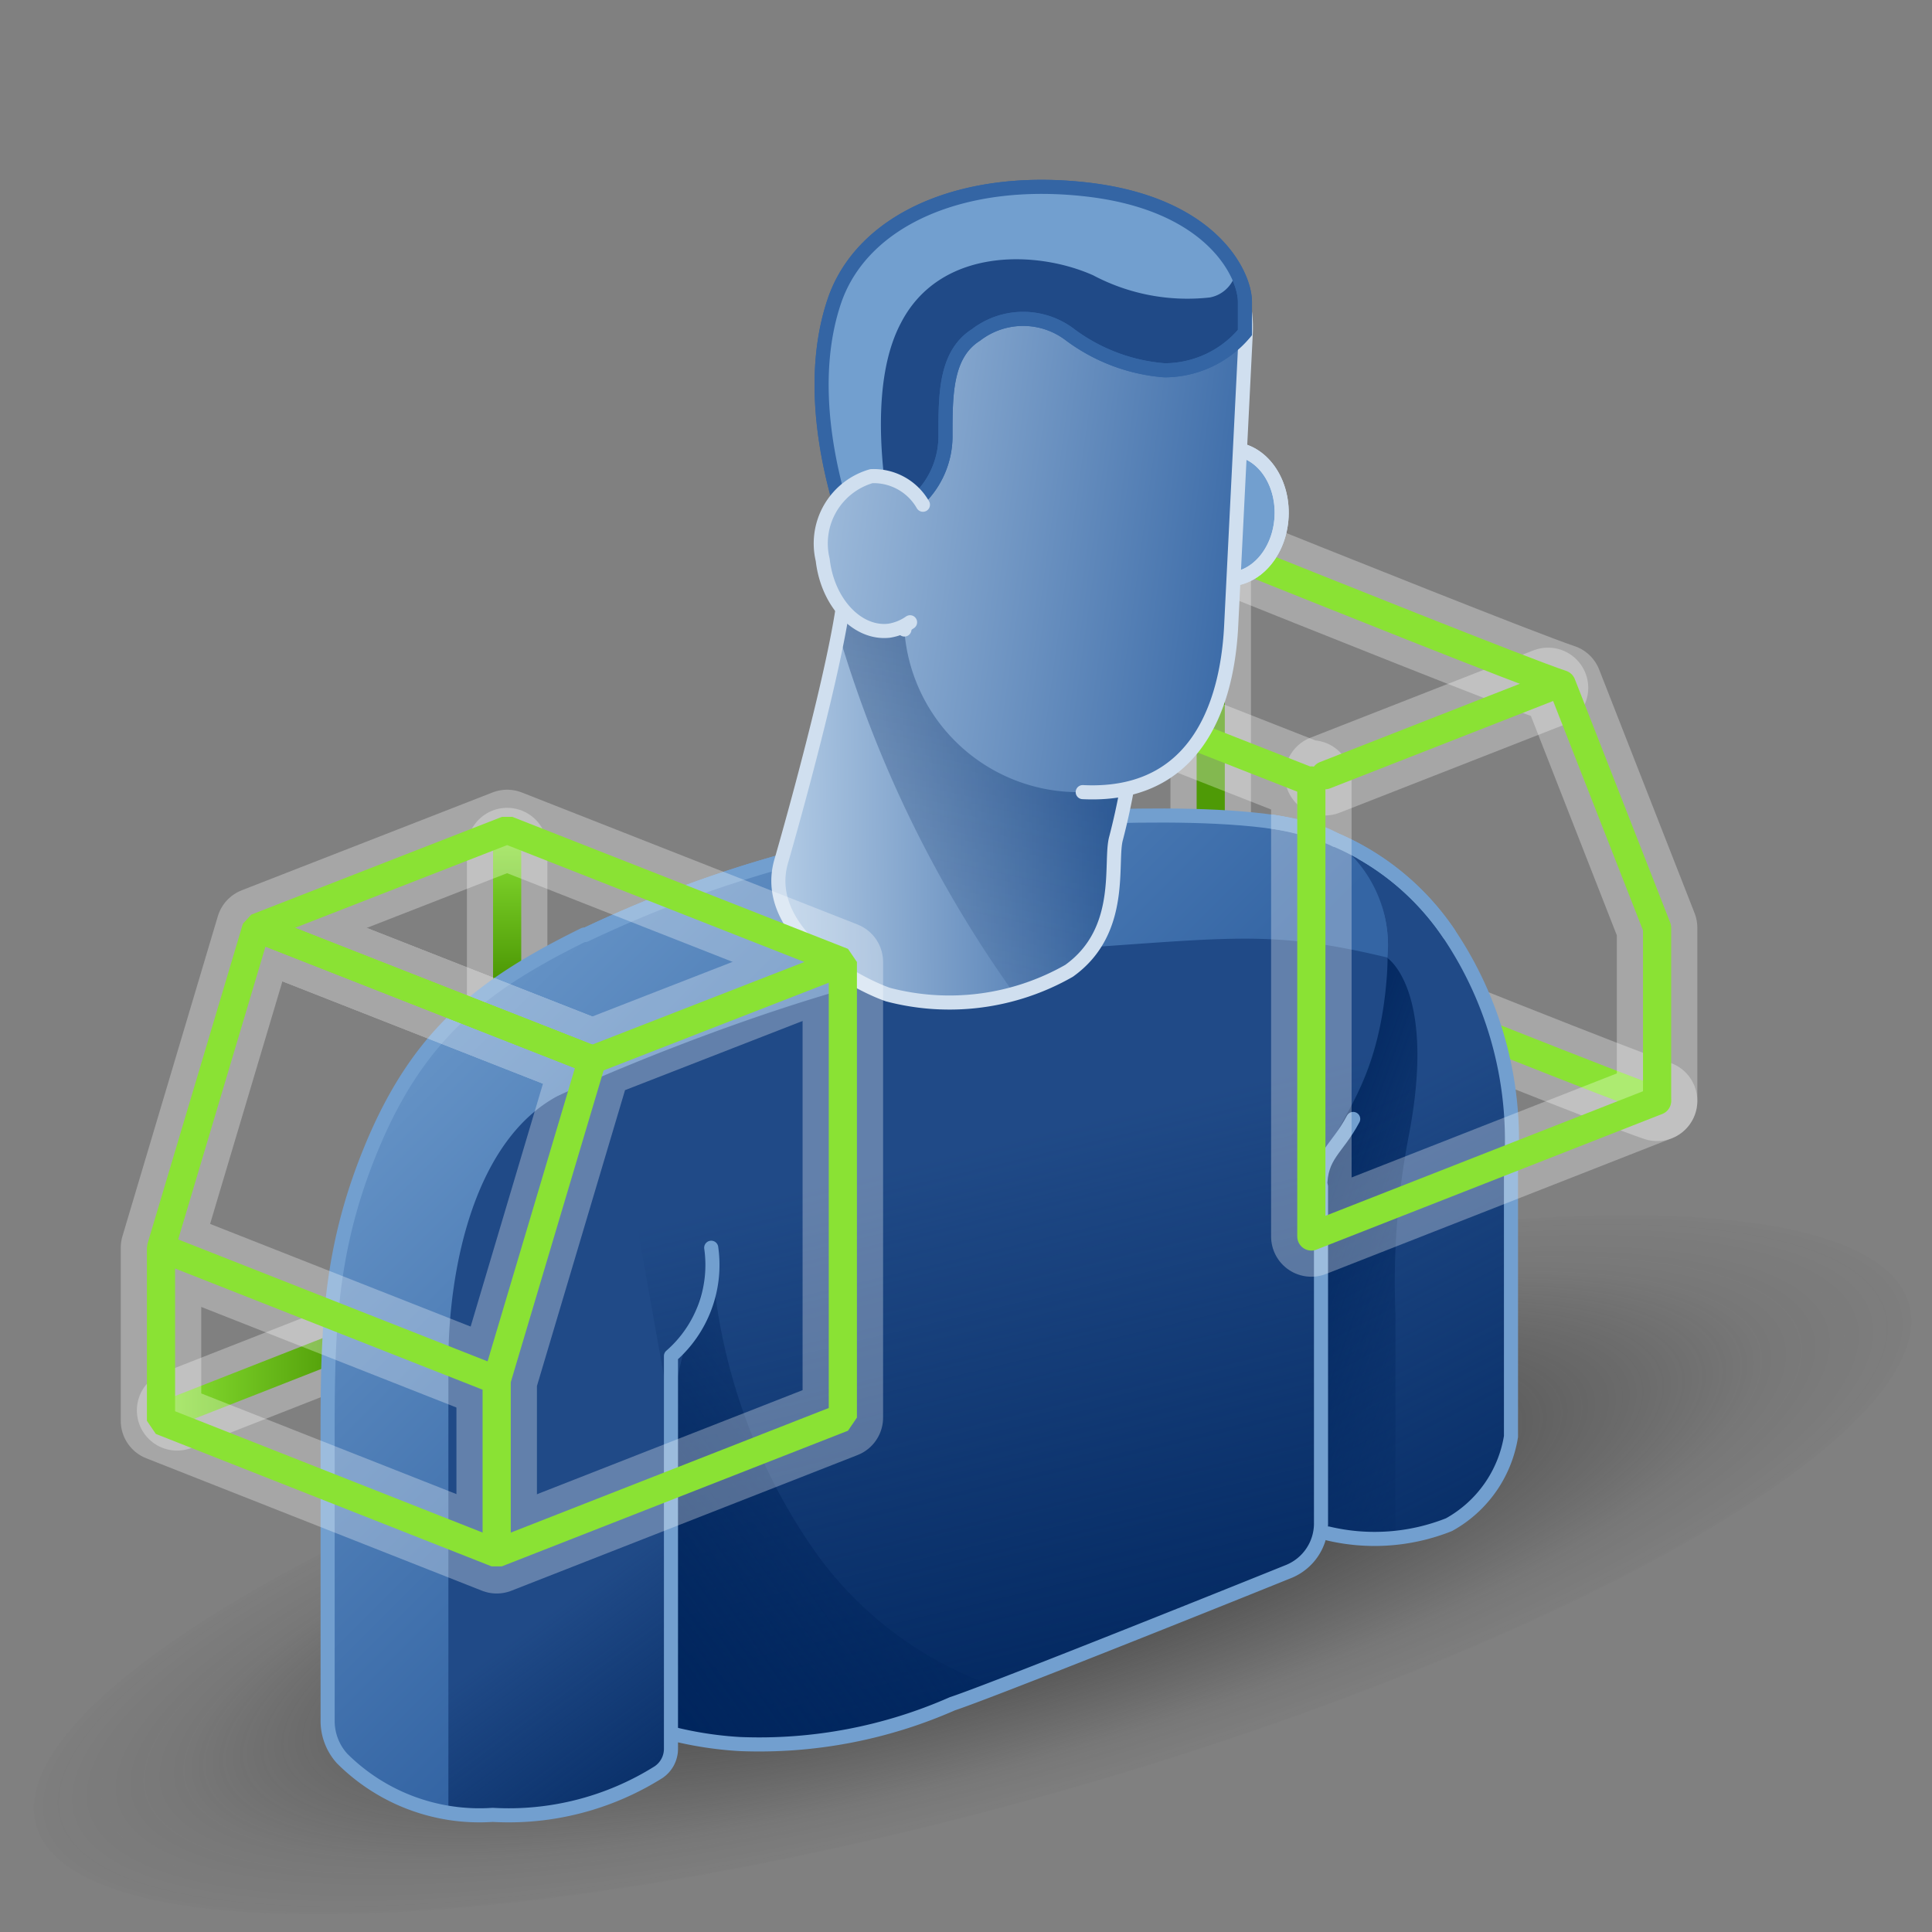 <svg xmlns="http://www.w3.org/2000/svg" xmlns:xlink="http://www.w3.org/1999/xlink" viewBox="0 0 48 48"><rect x="0" y="0" width="48" height="48" fill="#808080" stroke="none"/><defs><style>.cls-1{fill:url(#radial-gradient);}.cls-12,.cls-2,.cls-21,.cls-24,.cls-27,.cls-29,.cls-3,.cls-5,.cls-6,.cls-7,.cls-8{fill:none;}.cls-2,.cls-5{stroke:#fff;stroke-width:2px;}.cls-12,.cls-2,.cls-24,.cls-3,.cls-5,.cls-7,.cls-8{stroke-linecap:round;stroke-linejoin:round;}.cls-2,.cls-4{opacity:0.3;}.cls-29,.cls-3{stroke:#8ae234;}.cls-29,.cls-3,.cls-6,.cls-7,.cls-8{stroke-width:0.7px;}.cls-6{stroke:#4e9a06;}.cls-29,.cls-6{stroke-linecap:square;stroke-linejoin:bevel;}.cls-7{stroke:url(#linear-gradient);}.cls-8{stroke:url(#linear-gradient-2);}.cls-25,.cls-9{fill:#204a87;}.cls-10{fill:url(#linear-gradient-3);}.cls-11{fill:url(#linear-gradient-4);}.cls-12{stroke:#729fcf;}.cls-12,.cls-21,.cls-22,.cls-24,.cls-25,.cls-27{stroke-width:0.35px;}.cls-13{fill:url(#New_Gradient_Swatch_2);}.cls-14{fill:url(#linear-gradient-5);}.cls-15{fill:url(#linear-gradient-6);}.cls-16{fill:url(#linear-gradient-7);}.cls-17{fill:url(#New_Gradient_Swatch_2-2);}.cls-18{fill:url(#New_Gradient_Swatch_2-3);}.cls-19{fill:url(#linear-gradient-8);}.cls-20{fill:url(#linear-gradient-9);}.cls-21,.cls-22,.cls-24{stroke:#d0dfef;}.cls-21,.cls-22,.cls-25,.cls-27{stroke-miterlimit:10;}.cls-22,.cls-26{fill:#729fcf;}.cls-23{fill:url(#linear-gradient-10);}.cls-25,.cls-27{stroke:#3465a4;}.cls-28{fill:url(#linear-gradient-11);}</style><radialGradient id="radial-gradient" cx="30.12" cy="5.79" r="25.13" gradientTransform="translate(-5.96 37.45) scale(1 0.25)" gradientUnits="userSpaceOnUse"><stop offset="0.45" stop-color="#2c2c2c" stop-opacity="0.5"/><stop offset="0.81" stop-color="#2c2c2c" stop-opacity="0.1"/><stop offset="1" stop-color="#2c2c2c" stop-opacity="0"/></radialGradient><linearGradient id="linear-gradient" x1="12.6" y1="20.72" x2="12.6" y2="27.88" gradientUnits="userSpaceOnUse"><stop offset="0" stop-color="#8ae234"/><stop offset="0.49" stop-color="#4e9a06"/></linearGradient><linearGradient id="linear-gradient-2" x1="4.05" y1="33.35" x2="13.34" y2="33.35" xlink:href="#linear-gradient"/><linearGradient id="linear-gradient-3" x1="37.85" y1="32.45" x2="31.26" y2="30.05" gradientUnits="userSpaceOnUse"><stop offset="0" stop-color="#00255d" stop-opacity="0"/><stop offset="1" stop-color="#00255d"/></linearGradient><linearGradient id="linear-gradient-4" x1="33.11" y1="27.91" x2="39.54" y2="40.45" xlink:href="#linear-gradient-3"/><linearGradient id="New_Gradient_Swatch_2" x1="16.76" y1="22.96" x2="40.84" y2="22.96" gradientTransform="matrix(1, -0.01, 0.01, 1, -6.57, 1.48)" gradientUnits="userSpaceOnUse"><stop offset="0" stop-color="#729fcf"/><stop offset="1" stop-color="#3465a4"/></linearGradient><linearGradient id="linear-gradient-5" x1="22.97" y1="28.85" x2="26.45" y2="43.39" xlink:href="#linear-gradient-3"/><linearGradient id="linear-gradient-6" x1="24.23" y1="34.42" x2="14.84" y2="40.9" xlink:href="#linear-gradient-3"/><linearGradient id="linear-gradient-7" x1="15.43" y1="38.77" x2="19.54" y2="44.36" xlink:href="#linear-gradient-3"/><linearGradient id="New_Gradient_Swatch_2-2" x1="14.35" y1="17.01" x2="26.56" y2="29.23" gradientTransform="matrix(1, 0, 0, 1, 0, 0)" xlink:href="#New_Gradient_Swatch_2"/><linearGradient id="New_Gradient_Swatch_2-3" x1="4.71" y1="26.65" x2="16.92" y2="38.87" gradientTransform="matrix(1, 0, 0, 1, 0, 0)" xlink:href="#New_Gradient_Swatch_2"/><linearGradient id="linear-gradient-8" x1="25.73" y1="18.37" x2="34.7" y2="18.37" gradientTransform="matrix(1, -0.01, 0.01, 1, -6.57, 1.48)" gradientUnits="userSpaceOnUse"><stop offset="0" stop-color="#b2cbe5"/><stop offset="1" stop-color="#3465a4"/></linearGradient><linearGradient id="linear-gradient-9" x1="20.8" y1="15.86" x2="33.18" y2="-21.74" gradientTransform="translate(-0.38 15.66) rotate(-6)" xlink:href="#linear-gradient-3"/><linearGradient id="linear-gradient-10" x1="49.96" y1="76.27" x2="63.64" y2="77.47" gradientTransform="translate(-27.91 -67.2) rotate(2.81)" xlink:href="#linear-gradient-8"/><linearGradient id="linear-gradient-11" x1="49.8" y1="78.07" x2="63.48" y2="79.27" gradientTransform="translate(-18.36 -72.34) rotate(9.35)" xlink:href="#linear-gradient-8"/></defs><title>22-Realistic Shoulder</title><g id="shadow"><ellipse class="cls-1" cx="24.16" cy="38.88" rx="24.15" ry="6.01" transform="translate(-9.53 7.89) rotate(-15.54)"/></g><g id="ART"><line class="cls-2" x1="30.08" y1="14.44" x2="30.08" y2="20.9"/><path class="cls-2" d="M41.17,27.35c-.9-.3-6.25-2.44-8.34-3.28"/><path class="cls-3" d="M41.17,27.35c-.9-.3-6.25-2.44-8.34-3.28"/><line class="cls-2" x1="38.46" y1="17.09" x2="32.92" y2="19.26"/><g class="cls-4"><line class="cls-5" x1="12.6" y1="21.07" x2="12.6" y2="27.53"/><line class="cls-5" x1="12.99" y1="31.67" x2="4.4" y2="35.04"/></g><line class="cls-6" x1="30.08" y1="14.44" x2="30.08" y2="20.9"/><line class="cls-7" x1="12.6" y1="21.07" x2="12.6" y2="27.53"/><line class="cls-8" x1="12.99" y1="31.67" x2="4.4" y2="35.04"/><path class="cls-9" d="M31.57,20.41A6.47,6.47,0,0,1,36,23.2,9.18,9.18,0,0,1,37.54,29v6.69A3.06,3.06,0,0,1,36,37.88a5,5,0,0,1-3,.22"/><path class="cls-9" d="M35,28.22a19.19,19.19,0,0,0-.33,4.43v5.57A5.79,5.79,0,0,1,33,38.1L32,26.21c.6-1.31,1.43-2.5,2.45-2.42C34.47,23.79,35.7,24.6,35,28.22Z"/><path class="cls-10" d="M35,28.22a19.19,19.19,0,0,0-.33,4.43v5.57A5.79,5.79,0,0,1,33,38.1L32,26.21c.6-1.31,1.43-2.5,2.45-2.42C34.47,23.79,35.7,24.6,35,28.22Z"/><path class="cls-11" d="M31.57,20.41A6.47,6.47,0,0,1,36,23.2,9.18,9.18,0,0,1,37.54,29v6.69A3.06,3.06,0,0,1,36,37.88a5,5,0,0,1-3,.22"/><path class="cls-12" d="M31.57,20.41A6.47,6.47,0,0,1,36,23.2,9.18,9.18,0,0,1,37.54,29v6.69A3.06,3.06,0,0,1,36,37.88a5,5,0,0,1-3,.22"/><path class="cls-13" d="M34.47,23.79c-3-.72-3.94-.47-8.53-.18-5,.33-12,3.58-12,3.58a19.73,19.73,0,0,1-3.5,1c.22-1.83,1.09-3.4,4.12-4.92a30.23,30.23,0,0,1,10.26-2.82c1.35-.07,6.84-.48,8.36.45A3.22,3.22,0,0,1,34.47,23.79Z"/><path class="cls-9" d="M34.45,24.33c.12-1.49-.17-2.79-1.27-3.46-1.53-.94-7-.53-8.38-.46a30.35,30.35,0,0,0-10.26,2.82c-3.76,1.89-4.2,3.86-4.17,6.32s2.85,6.3,3.45,10.13c.13.81.22,1.58.29,2.3a9.13,9.13,0,0,0,4.26,1.35,11.89,11.89,0,0,0,5.29-1c.91-.3,6.26-2.44,8.34-3.28a1.29,1.29,0,0,0,.82-1.23c0-1.28,0-5.45,0-8.34C32.81,28,34.19,27.52,34.45,24.33Z"/><path class="cls-14" d="M34.45,24.33c.12-1.49-.17-2.79-1.27-3.46-1.53-.94-7-.53-8.38-.46a30.35,30.35,0,0,0-10.26,2.82c-3.76,1.89-4.2,3.86-4.17,6.32s2.85,6.3,3.45,10.13c.13.81.22,1.58.29,2.3a9.13,9.13,0,0,0,4.26,1.35,11.89,11.89,0,0,0,5.29-1c.91-.3,6.26-2.44,8.34-3.28a1.29,1.29,0,0,0,.82-1.23c0-1.28,0-5.45,0-8.34C32.81,28,34.19,27.52,34.45,24.33Z"/><path class="cls-15" d="M24.82,41.93c-.55.21-1,.37-1.16.43a12,12,0,0,1-5.29,1,10,10,0,0,1-2.77-.61c-.59-3.4,1.2-8.14,1.2-8.14,0-.86.82-2.75.87-3.56a14.36,14.36,0,0,0,2.43,7.28A9.13,9.13,0,0,0,24.82,41.93Z"/><path class="cls-12" d="M24.8,20.41a30.35,30.35,0,0,0-10.26,2.82c-3.76,1.89-4.2,3.86-4.17,6.32s2.85,6.3,3.45,10.13c.13.81.22,1.58.29,2.3a9.13,9.13,0,0,0,4.26,1.35,11.89,11.89,0,0,0,5.29-1c.91-.3,6.26-2.44,8.34-3.28a1.29,1.29,0,0,0,.82-1.23c0-1.28,0-5.45,0-8.34"/><path class="cls-9" d="M14.54,23.23c-2.43,1.21-4,2.4-5.24,5.2s-1.13,5-1.13,8v6.35a1.39,1.39,0,0,0,.36.95,4.83,4.83,0,0,0,3.74,1.4,7,7,0,0,0,4.12-1.06.7.7,0,0,0,.31-.59V35.34"/><path class="cls-16" d="M14.54,23.23c-2.43,1.21-4,2.4-5.24,5.2s-1.13,5-1.13,8v6.35a1.39,1.39,0,0,0,.36.95,4.83,4.83,0,0,0,3.74,1.4,7,7,0,0,0,4.12-1.06.7.7,0,0,0,.31-.59V35.34"/><path class="cls-17" d="M34.47,23.79c-3-.72-3.94-.47-8.53-.18-5,.33-12,3.58-12,3.58a19.73,19.73,0,0,1-3.5,1c.22-1.83,1.09-3.4,4.12-4.92a30.23,30.23,0,0,1,10.26-2.82c1.35-.07,6.84-.48,8.36.45A3.22,3.22,0,0,1,34.47,23.79Z"/><path class="cls-12" d="M33.18,20.87c-1.53-.94-7-.53-8.38-.46"/><path class="cls-12" d="M32.8,29.51c0-.82.41-.94.82-1.71"/><path class="cls-18" d="M14.69,24.08l-.76,3.11c-2.14,1.08-2.79,4.32-2.79,6.64V45a4.39,4.39,0,0,1-2.61-1.31,1.44,1.44,0,0,1-.36-.95V36.43c0-3-.05-5.19,1.13-8s2.81-4,5.24-5.21Z"/><path class="cls-12" d="M24.8,20.41a30.35,30.35,0,0,0-10.26,2.82"/><path class="cls-12" d="M17.67,31a3,3,0,0,1-1,2.69v9.75a.7.7,0,0,1-.31.59,7,7,0,0,1-4.12,1.06,4.83,4.83,0,0,1-3.74-1.4,1.39,1.39,0,0,1-.36-.95V36.42c0-3-.06-5.18,1.13-8s2.81-4,5.24-5.2"/><path class="cls-12" d="M31.57,20.41A6.47,6.47,0,0,1,36,23.2"/><g class="cls-4"><path class="cls-5" d="M32.58,19.39V30.72l8.59-3.37v-4.3L38.8,17c-.91-.3-6.25-2.44-8.34-3.28-.91.3-6.23,2.43-6.23,2.43l8.35,3.28Z"/></g><path class="cls-3" d="M32.58,19.39V30.72l8.59-3.37v-4.3L38.8,17c-.91-.3-6.25-2.44-8.34-3.28-.91.3-6.23,2.43-6.23,2.43l8.35,3.28Z"/><path class="cls-19" d="M21,14.28c.08,1-1,5.06-1.58,7.08-.53,1.7,1.65,3,2.64,3.35a6,6,0,0,0,4.5-.59c1.4-1,1-2.71,1.17-3.3a16.93,16.93,0,0,0,.45-2.48l.08-1.12"/><path class="cls-20" d="M26.58,24.13a4.6,4.6,0,0,1-1.38.56,29.84,29.84,0,0,1-4.38-9A6.83,6.83,0,0,0,21,14.28l7.26,3-.09,1.12a16.4,16.4,0,0,1-.44,2.48C27.69,21.62,27.89,23.3,26.58,24.13Z"/><path class="cls-21" d="M21,14.28c.08,1-1,5.06-1.58,7.08-.53,1.7,1.65,3,2.64,3.35a6,6,0,0,0,4.5-.59c1.4-1,1-2.71,1.17-3.3a16.93,16.93,0,0,0,.45-2.48l.08-1.12"/><ellipse class="cls-22" cx="30.55" cy="12.77" rx="1.62" ry="1.3" transform="translate(16.29 42.66) rotate(-87.19)"/><ellipse class="cls-21" cx="30.55" cy="12.77" rx="1.62" ry="1.3" transform="translate(16.29 42.66) rotate(-87.19)"/><path class="cls-23" d="M27.12,5.65c1.2.06,3.95.08,3.83,2.64l-.36,7.22c-.06,1.33-.49,4.33-3.69,4.17a4.34,4.34,0,0,1-4.43-4l.3-6.15A3.92,3.92,0,0,1,27.12,5.65Z"/><path class="cls-24" d="M22.47,15.64l.3-6.15a3.92,3.92,0,0,1,4.35-3.84c1.2.06,3.95.08,3.83,2.64l-.36,7.22c-.06,1.33-.49,4.33-3.69,4.17"/><path class="cls-25" d="M22.74,12.48a2.18,2.18,0,0,0,.75-1.68c0-1,0-2,.76-2.48a1.92,1.92,0,0,1,2.34,0,4.52,4.52,0,0,0,2.34.88,2.6,2.6,0,0,0,2-.94l0-.76c0-.68-.82-2.43-3.91-2.79s-5.58.74-6.28,2.74c-1,2.9.61,6.41.61,6.41A14.69,14.69,0,0,1,22.74,12.48Z"/><path class="cls-26" d="M30.72,6.61h0a.81.81,0,0,1-.66.78,5,5,0,0,1-2.9-.55c-1.41-.63-3.81-.7-4.78,1.19-.75,1.42-.47,3.66-.29,4.69-.35.53-.69,1.17-.69,1.17s-1.62-3.52-.61-6.42c.69-2,3.19-3.1,6.28-2.74C29.18,5,30.28,5.82,30.72,6.61Z"/><path class="cls-27" d="M22.74,12.48a2.18,2.18,0,0,0,.75-1.68c0-1,0-2,.76-2.48a1.92,1.92,0,0,1,2.34,0,4.52,4.52,0,0,0,2.34.88,2.6,2.6,0,0,0,2-.94l0-.76c0-.68-.82-2.43-3.91-2.79s-5.58.74-6.28,2.74c-1,2.9.61,6.41.61,6.41A14.69,14.69,0,0,1,22.74,12.48Z"/><ellipse class="cls-28" cx="21.87" cy="13.75" rx="1.44" ry="1.93" transform="translate(-1.42 2.58) rotate(-6.54)"/><path class="cls-24" d="M22.93,12.54a1.41,1.41,0,0,0-1.28-.71,1.74,1.74,0,0,0-1.21,2.08c.12,1.06.86,1.85,1.65,1.76a1.24,1.24,0,0,0,.52-.21"/><line class="cls-3" x1="38.46" y1="17.09" x2="32.92" y2="19.26"/><g class="cls-4"><line class="cls-5" x1="4.3" y1="31.12" x2="12.04" y2="34.17"/><polygon class="cls-5" points="20.94 23.9 20.94 35.22 12.34 38.59 4 35.3 4 31 6.37 23.05 12.6 20.62 20.94 23.9"/><line class="cls-5" x1="6.67" y1="23.17" x2="14.41" y2="26.21"/><line class="cls-5" x1="14.41" y1="26.21" x2="6.67" y2="23.17"/><line class="cls-5" x1="6.67" y1="23.17" x2="14.41" y2="26.21"/><polyline class="cls-5" points="20.59 24.04 14.71 26.33 12.34 34.29 12.34 38.24"/></g><line class="cls-29" x1="4.3" y1="31.12" x2="12.04" y2="34.17"/><polygon class="cls-29" points="20.94 23.9 20.94 35.22 12.34 38.59 4 35.3 4 31 6.37 23.05 12.6 20.62 20.94 23.9"/><line class="cls-29" x1="6.67" y1="23.17" x2="14.41" y2="26.21"/><line class="cls-29" x1="14.41" y1="26.21" x2="6.67" y2="23.17"/><line class="cls-29" x1="6.67" y1="23.17" x2="14.41" y2="26.21"/><polyline class="cls-29" points="20.59 24.04 14.71 26.33 12.34 34.29 12.34 38.24"/></g></svg>